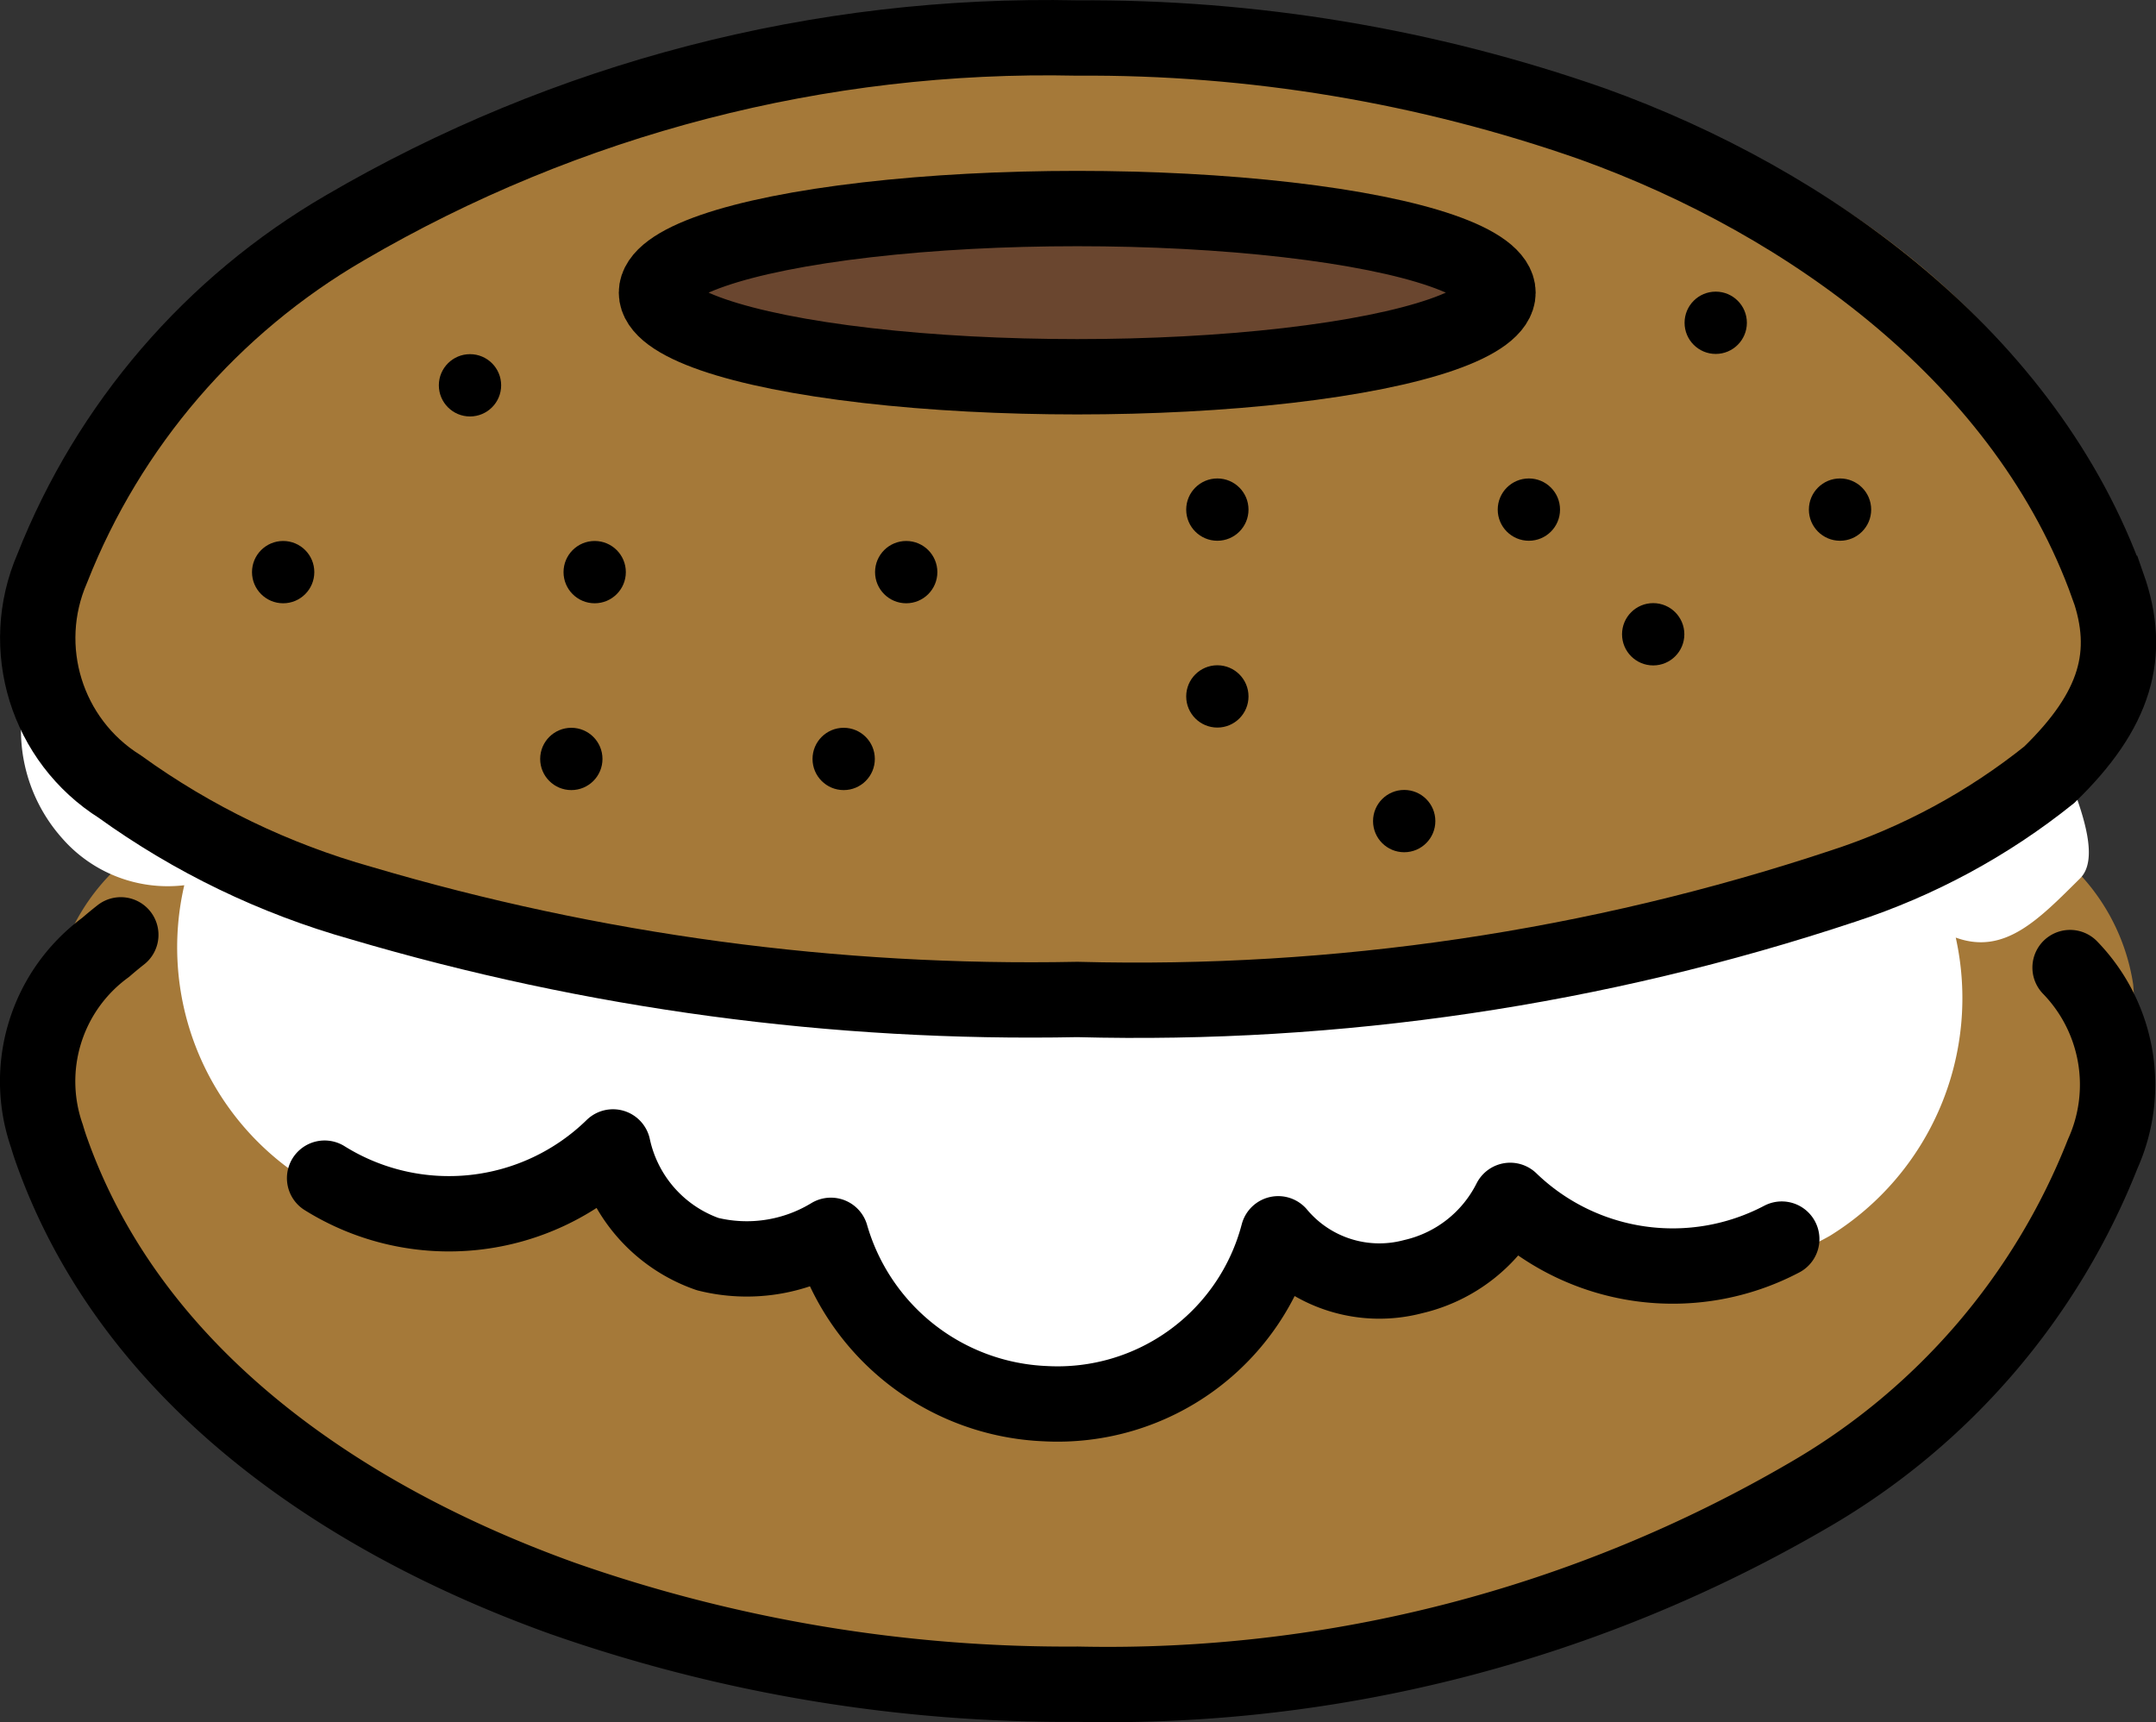 <svg xmlns="http://www.w3.org/2000/svg" xmlns:svg="http://www.w3.org/2000/svg" id="emoji" width="57.235" height="45.724" version="1.1" viewBox="0 0 57.235 45.724"><rect x="0" y="0" width="57.235" height="45.724" fill="#333333" stroke="none"/><g id="color" transform="translate(-7.393,-13.14)"><path id="path1" fill="#6a462f" stroke-width="1.447" d="m 62.08,27.87 q -0.059,-0.203 -0.134,-0.411 c -2.15,-6.021 -7.764,-9.784 -13.55,-11.87 a 40.48,40.48 0 0 0 -13.68,-2.282 c -0.906,0 -1.818,0.032 -2.731,0.087 a 39.63,39.63 0 0 1 11.45,2.195 c 5.787,2.083 11.4,5.847 13.55,11.87 q 0.075,0.208 0.134,0.411 a 4.409,4.409 0 0 1 -1.557,5.012 17.33,17.33 0 0 1 -5.465,2.953 56.24,56.24 0 0 1 -17.84,2.983 q 1.228,0.032 2.451,0.032 a 59.52,59.52 0 0 0 20.35,-3.015 17.33,17.33 0 0 0 5.465,-2.953 4.409,4.409 0 0 0 1.557,-5.012 z"/><path id="path2" fill="#a57939" stroke-width="1.447" d="m 9.008,41.9 q 0.06,0.233 0.134,0.474 c 2.156,6.947 7.784,11.29 13.59,13.69 a 35.81,35.81 0 0 0 13.72,2.633 33.34,33.34 0 0 0 19.5,-5.818 20.2,20.2 0 0 0 7.601,-9.872 8.818,8.818 0 0 0 0.469,-3.731 5.495,5.495 0 0 0 -2.076,-3.524 19.45,19.45 0 0 0 -6.427,-3.57 55.16,55.16 0 0 0 -19.07,-2.954 52.51,52.51 0 0 0 -20.4,3.479 21.82,21.82 0 0 0 -3.415,1.756 12.6,12.6 0 0 0 -2.063,1.651 5.549,5.549 0 0 0 -1.562,5.783 z"/><path id="path3" fill="#fff" stroke-width="1.447" d="m 8.14,31.26 a 4.311,4.311 0 0 0 0.896,4.128 3.72,3.72 0 0 0 3.249,1.255 7.3,7.3 0 0 0 2.872,7.592 6.265,6.265 0 0 0 8.082,-0.959 4.261,4.261 0 0 0 2.646,3.207 4.29,4.29 0 0 0 3.451,-0.573 6.589,6.589 0 0 0 6.004,5.031 6.495,6.495 0 0 0 6.527,-5.112 3.539,3.539 0 0 0 3.775,1.275 4.157,4.157 0 0 0 2.726,-2.294 6.221,6.221 0 0 0 7.605,1.14 7.42,7.42 0 0 0 3.339,-7.917 c 1.3,0.473 2.204,-0.485 3.301,-1.572 0.96,-0.951 -1.364,-4.515 -1.447,-5.789"/><path id="path4" fill="#a57939" stroke-width="1.447" d="m 63.74,27.87 q -0.06,-0.203 -0.134,-0.411 c -2.15,-6.021 -7.764,-9.784 -13.55,-11.87 a 40.48,40.48 0 0 0 -13.68,-2.282 36.95,36.95 0 0 0 -19.45,5.042 18.17,18.17 0 0 0 -7.772,9.044 4.659,4.659 0 0 0 1.793,5.8 20.39,20.39 0 0 0 6.411,3.094 62.67,62.67 0 0 0 19.02,2.561 59.52,59.52 0 0 0 20.35,-3.015 17.34,17.34 0 0 0 5.465,-2.953 4.409,4.409 0 0 0 1.557,-5.012 z"/><ellipse id="ellipse4" cx="36.37" cy="20.08" fill="#6a462f" stroke-width="1.447" rx="11.17" ry="2.234"/></g><g id="line" transform="translate(-7.393,-13.14)"><path id="path5" fill="none" stroke="#000" stroke-linecap="round" stroke-linejoin="round" stroke-miterlimit="7" stroke-width="2" d="m 10.6,37.96 q -0.206,0.162 -0.404,0.334 a 4.407,4.407 0 0 0 -1.557,5.01 q 0.059,0.203 0.134,0.411 c 2.149,6.018 7.761,9.779 13.55,11.86 a 40.47,40.47 0 0 0 13.68,2.281 36.93,36.93 0 0 0 19.44,-5.039 18.16,18.16 0 0 0 7.769,-9.039 4.465,4.465 0 0 0 -0.865,-4.949"/><ellipse id="ellipse5" cx="35.99" cy="20.91" fill="none" stroke="#000" stroke-miterlimit="7" stroke-width="2" rx="11.17" ry="2.233"/><path id="path6" fill="none" stroke="#000" stroke-miterlimit="7" stroke-width="2" d="M 63.35,28.7 C 61.201,22.682 55.455,18.51 49.67,16.43 45.275,14.888 40.647,14.117 35.99,14.149 c -6.821,-0.148 -13.55,1.596 -19.44,5.039 -3.533,2.053 -6.27,5.238 -7.769,9.039 -0.917,2.11 -0.155,4.574 1.793,5.798 1.938,1.398 4.107,2.445 6.408,3.092 6.168,1.824 12.58,2.687 19.01,2.559 6.904,0.183 13.79,-0.836 20.34,-3.014 1.984,-0.647 3.834,-1.647 5.462,-2.952 1.769,-1.716 2.195,-3.205 1.56,-5.009 z"/><circle id="circle6" cx="23.18" cy="28.33" r=".827" stroke-width="1.446"/><circle id="circle7" cx="31.45" cy="28.33" r=".827" stroke-width="1.446"/><circle id="circle8" cx="19.87" cy="23.37" r=".827" stroke-width="1.446"/><circle id="circle9" cx="29.79" cy="33.29" r=".827" stroke-width="1.446"/><circle id="circle10" cx="14.91" cy="28.33" r=".827" stroke-width="1.446"/><circle id="circle11" cx="39.71" cy="31.63" r=".827" stroke-width="1.446"/><circle id="circle12" cx="39.71" cy="26.67" r=".827" stroke-width="1.446"/><circle id="circle13" cx="44.67" cy="34.94" r=".827" stroke-width="1.446"/><circle id="circle14" cx="47.98" cy="26.67" r=".827" stroke-width="1.446"/><circle id="circle15" cx="51.28" cy="29.98" r=".827" stroke-width="1.446"/><circle id="circle16" cx="52.94" cy="21.71" r=".827" stroke-width="1.446"/><circle id="circle17" cx="56.24" cy="26.67" r=".827" stroke-width="1.446"/><path id="path17" fill="none" stroke="#000" stroke-linecap="round" stroke-linejoin="round" stroke-miterlimit="7" stroke-width="2" d="m 16.01,44.42 a 6.232,6.232 0 0 0 7.656,-0.829 3.874,3.874 0 0 0 2.515,2.846 4.296,4.296 0 0 0 3.269,-0.499 6.19,6.19 0 0 0 5.702,4.47 6.052,6.052 0 0 0 6.173,-4.511 3.501,3.501 0 0 0 3.581,1.138 3.855,3.855 0 0 0 2.578,-2.025 6.211,6.211 0 0 0 7.209,1.028"/><circle id="circle18" cx="22.56" cy="33.29" r=".827" stroke-width="1.446"/></g></svg>